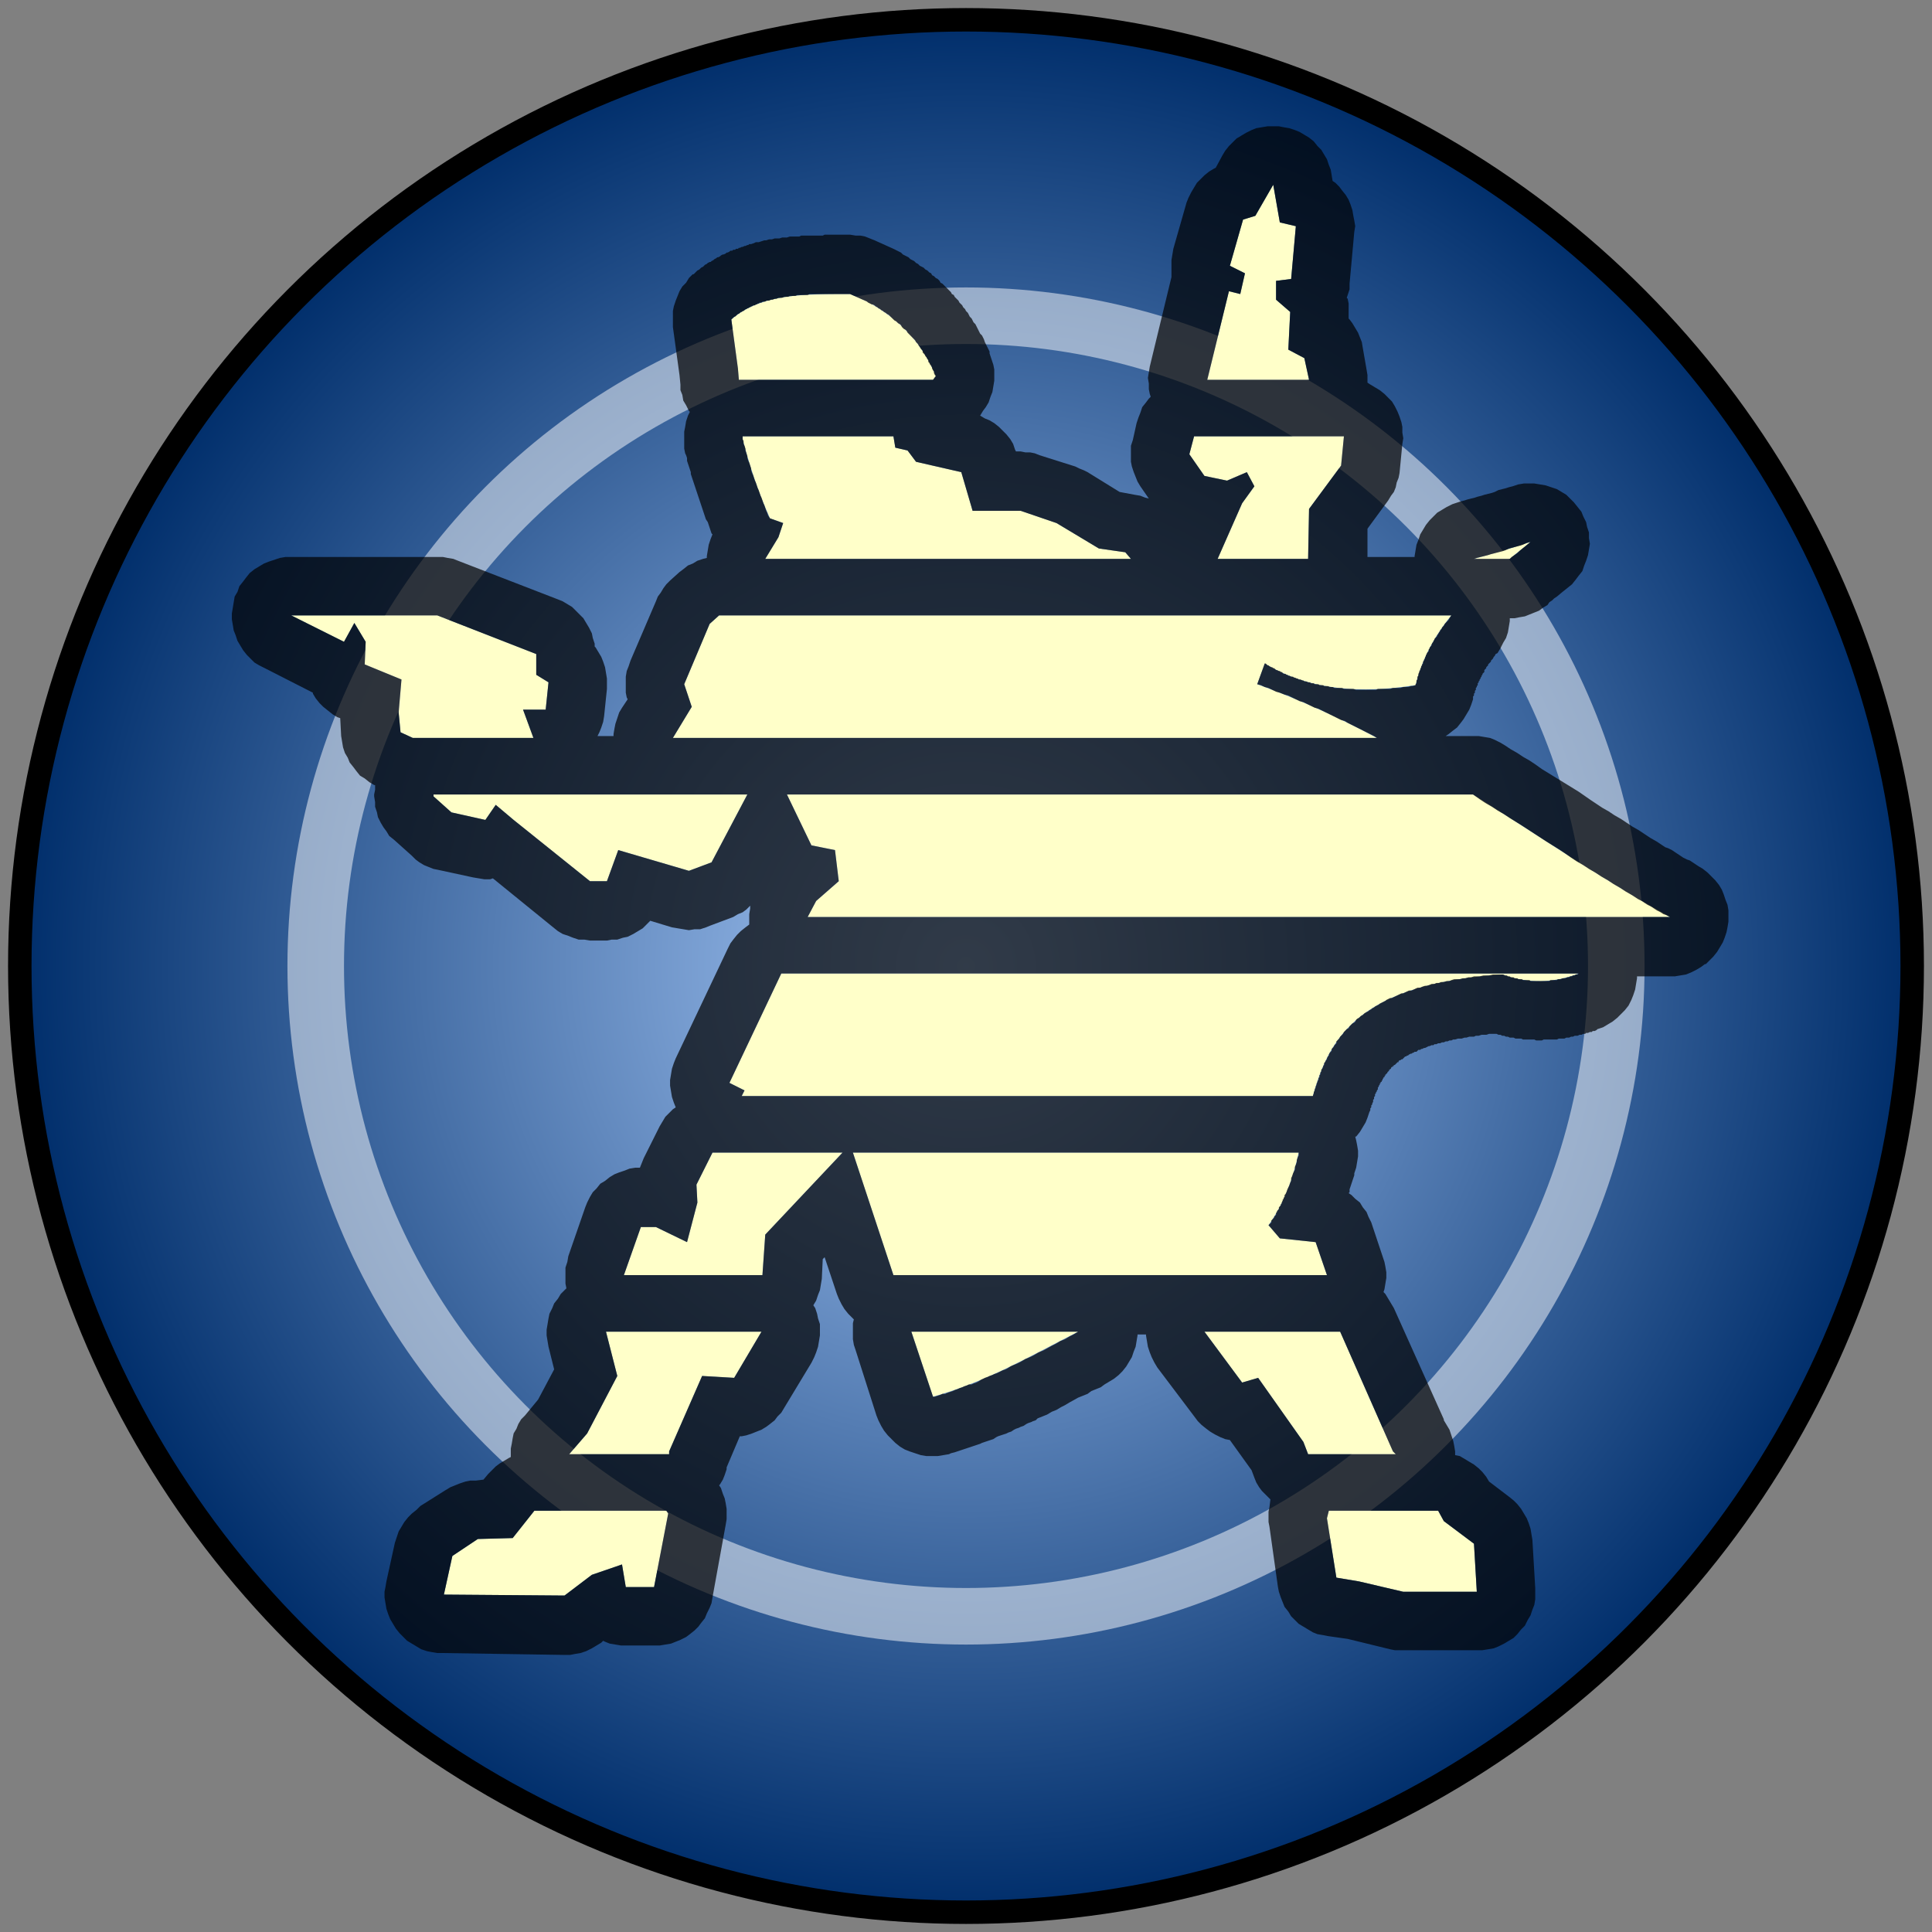 ﻿<?xml version="1.0" encoding="utf-8"?>
<!DOCTYPE svg PUBLIC "-//W3C//DTD SVG 1.1//EN" "http://www.w3.org/Graphics/SVG/1.1/DTD/svg11.dtd">
<svg version="1.1" xmlns="http://www.w3.org/2000/svg" xmlns:xlink="http://www.w3.org/1999/xlink" xmlns:xml="http://www.w3.org/XML/1998/namespace" xmlns:serif="http://www.serif.com/" width="205" height="205" viewBox="0, 0, 205, 205" xml:space="preserve" fill-rule="evenodd" stroke-linecap="round" stroke-linejoin="round" stroke-miterlimit="1.5" style="clip-rule:evenodd;">

	<rect x="0" y="0" width="205" height="205" fill="#808080" stroke="none"/>

	<circle cx="102.5" cy="102.5" r="100.4" stroke-width="2.49px" style="fill:url(#Radial);stroke:black;" />
    <circle cx="102.5" cy="102.5" r="69" stroke-width="6px" stroke-opacity="0.5" style="fill:none;stroke:white;" />
    <path transform="translate(-1 -1)" d="M71.9 161.6 L70.4 169.4 L67.4 169.4 L67 167 L63.8 168.1 L60.9 170.3 L48.1 170.2 L49 166.1 L51.7 164.3 L55.4 164.2 L57.7 161.3 L71.7 161.3 L71.9 161.6 z M153.6 161.3 L154.2 162.4 L157.4 164.8 L157.7 169.9 L149.9 169.9 L145.2 168.8 L142.8 168.4 L141.8 162.1 L142 161.3 L153.6 161.3 z M61.4 155.3 L61.4 155.3 L63.3 153.1 L66.5 147 L65.3 142.3 L81.8 142.3 L78.9 147.2 L75.5 147 L72 155 L72 155.3 L61.4 155.3 z M139.8 155.3 L139.3 154 L134.5 147.2 L132.8 147.7 L128.8 142.3 L143.2 142.3 L148.8 155 L149.1 155.3 L139.8 155.3 z M115.4 142.3 C110.3 144.9 105.7 147.6 100 149.2 L97.7 142.3 L115.4 142.3 z M81.9 136.3 L67.2 136.3 L69 131.2 L70.6 131.2 L73.9 132.8 L75 128.6 L74.9 126.7 L76.6 123.3 L90.4 123.3 L82.2 132 L81.9 136.3 z M141.8 136.3 L95.8 136.3 L91.5 123.3 L138.8 123.3 C138.2 126 137.3 128.6 135.6 131 L136.8 132.4 L140.6 132.8 L141.8 136.3 z M140.3 117.3 L79.7 117.3 L80 116.7 L78.4 115.9 L83.9 104.3 L168.5 104.3 C165.9 105.3 163.2 105.4 160.4 104.4 C145.5 105.4 142.1 110.8 140.3 117.3 z M178.1 98.3 L86.7 98.3 L87.6 96.6 L90 94.5 L89.6 91.2 L87.1 90.7 L84.5 85.3 L157.3 85.3 C164.3 89.7 171 94.3 178.2 98.3 L178.1 98.3 z M65.4 94.5 L63.6 94.5 L55.5 88 L53.6 86.4 L52.5 88 L48.9 87.2 L47 85.5 L47 85.3 L80.3 85.3 L76.5 92.5 L74.1 93.4 L66.6 91.2 L65.4 94.5 z M57.6 79.3 L44.8 79.3 L43.5 78.7 L43.3 76.6 L43.6 73.1 L39.7 71.5 L39.8 69.1 L38.6 67.1 L37.5 69.1 L31.9 66.3 L47.4 66.3 L57.9 70.4 L57.9 72.6 L59.2 73.4 L58.9 76.3 L56.5 76.3 L57.6 79.3 z M147.1 79.3 L72.4 79.3 L74.4 76 L73.6 73.6 L76.3 67.2 L77.3 66.3 L155 66.3 C153.2 68.5 151.9 70.9 151.2 73.7 C145.5 74.6 140 74.3 135.2 71.4 L134.4 73.6 C138.8 75.2 143 77.1 147.1 79.3 z M121 60.3 L82.2 60.3 L83.6 58 L84.1 56.5 L82.7 56 C81.4 53.1 80.5 50.3 79.8 47.6 L79.8 47.3 L95.8 47.3 L96 48.5 L97.3 48.8 L98.2 50 L103 51.1 L104.2 55.2 L109.3 55.2 L113.1 56.5 L117.6 59.2 L120.4 59.6 L121 60.3 z M139.8 60.3 L130.2 60.3 L132.8 54.4 L134.1 52.6 L133.3 51.1 L131.2 52 L128.8 51.5 L127.2 49.2 L127.7 47.3 L143.6 47.3 L143.3 50.4 L139.9 55 L139.8 60.3 z M161.2 60.3 L157.4 60.3 C159.3 59.8 161.3 59.2 163.4 58.5 C162.7 59.1 161.9 59.7 161.2 60.3 z M100 41.3 L79.4 41.3 L79.3 40.1 L78.6 34.9 C81.8 32.1 86.6 32.2 91.2 32.2 L93 33 C96.5 34.9 98.9 37.5 100.3 40.9 L100 41.3 z M139.9 41.3 L129.1 41.3 L131.4 31.9 L132.6 32.2 L133.1 30 L131.5 29.2 L132.9 24.3 L134.2 23.9 L136.1 20.6 L136.8 24.6 L138.5 25 L138 30.6 L136.4 30.8 L136.4 32.8 L137.9 34.1 L137.7 38.1 L139.4 39 L139.9 41.3 z" style="fill:#FFFFC9;" />
    <path transform="translate(-1 -1)" d="M136.7 14.4 L137.2 14.5 L137.8 14.6 L138.4 14.8 L138.9 15 L139.4 15.3 L139.9 15.6 L140.4 16 L140.8 16.5 L141.2 16.9 L141.5 17.4 L141.8 17.9 L142 18.5 L142.2 19 L142.3 19.6 L142.4 20.2 L142.7 20.4 L143.1 20.8 L143.4 21.2 L143.8 21.7 L144.1 22.2 L144.3 22.7 L144.5 23.3 L144.6 23.9 L144.7 24.4 L144.8 25 L144.7 25.6 L144.2 31.1 L144.2 31.7 L144 32.3 L143.9 32.6 L144 32.7 L144.1 33.2 L144.1 33.8 L144.1 34.3 L144.1 34.8 L144.2 34.9 L144.5 35.3 L144.8 35.8 L145.1 36.3 L145.3 36.8 L145.5 37.3 L145.6 37.9 L146 40.2 L146.1 40.8 L146.1 41.4 L146.1 41.6 L146.4 41.8 L146.9 42.1 L147.4 42.4 L147.9 42.8 L148.3 43.2 L148.7 43.6 L149 44.1 L149.3 44.7 L149.5 45.2 L149.7 45.8 L149.8 46.3 L149.8 46.9 L149.9 47.5 L149.8 48.1 L149.5 51.2 L149.4 51.7 L149.2 52.2 L149.1 52.7 L148.9 53.2 L148.6 53.6 L148.3 54.1 L146.1 57.1 L146.1 60.1 L151.1 60.1 L151.1 60 L151.2 59.4 L151.3 58.8 L151.5 58.3 L151.7 57.7 L152 57.2 L152.3 56.7 L152.7 56.2 L153.1 55.8 L153.5 55.4 L154 55.1 L154.5 54.8 L155.1 54.5 L155.7 54.3 L156 54.2 L156.4 54.1 L156.7 54 L157.1 53.9 L157.5 53.8 L157.8 53.7 L158.2 53.6 L158.5 53.5 L158.9 53.4 L159.3 53.3 L159.6 53.2 L160 53 L160.4 52.9 L160.8 52.8 L161.1 52.7 L161.5 52.6 L162.1 52.4 L162.7 52.3 L163.3 52.3 L163.8 52.3 L164.4 52.4 L165 52.5 L165.6 52.7 L166.2 52.9 L166.7 53.2 L167.2 53.5 L167.6 53.9 L168 54.3 L168.4 54.8 L168.8 55.3 L169 55.8 L169.3 56.4 L169.4 56.9 L169.6 57.5 L169.6 58.1 L169.7 58.7 L169.6 59.3 L169.5 59.9 L169.3 60.5 L169.1 61 L168.9 61.6 L168.5 62.1 L168.2 62.5 L167.8 63 L167.3 63.4 L166.8 63.8 L166.2 64.3 L165.9 64.5 L165.7 64.7 L165.4 64.9 L165.2 65.2 L164.7 65.5 L164.3 65.8 L163.8 66 L163.3 66.2 L162.8 66.4 L162.2 66.5 L161.7 66.6 L161.2 66.6 L161.2 66.9 L161.1 67.5 L161 68.1 L160.8 68.7 L160.5 69.2 L160.2 69.8 L159.9 70.3 L159.7 70.4 L159.6 70.6 L159.5 70.7 L159.4 70.9 L159.2 71.1 L159.2 71.1 L159.2 71.2 L159.1 71.3 L159 71.4 L159 71.4 L158.9 71.5 L158.9 71.6 L158.8 71.7 L158.8 71.7 L158.7 71.8 L158.7 71.9 L158.6 72 L158.6 72 L158.5 72.1 L158.5 72.2 L158.5 72.3 L158.4 72.4 L158.4 72.4 L158.3 72.5 L158.3 72.6 L158.2 72.7 L158.2 72.7 L158.2 72.8 L158.1 72.9 L158.1 73 L158.1 73 L158 73.1 L158 73.2 L157.9 73.3 L157.9 73.3 L157.9 73.4 L157.8 73.5 L157.8 73.6 L157.8 73.6 L157.8 73.7 L157.7 73.8 L157.7 73.9 L157.7 73.9 L157.6 74 L157.6 74.1 L157.6 74.2 L157.5 74.3 L157.5 74.3 L157.5 74.4 L157.5 74.5 L157.4 74.6 L157.4 74.6 L157.4 74.7 L157.4 74.8 L157.3 74.9 L157.3 75 L157.3 75 L157.3 75.1 L157.3 75.2 L157.1 75.8 L156.9 76.3 L156.6 76.8 L156.3 77.3 L156 77.7 L155.6 78.2 L155.2 78.5 L154.7 78.9 L154.4 79.1 L157.3 79.1 L157.9 79.1 L158.5 79.2 L159.1 79.3 L159.6 79.5 L160.2 79.8 L160.7 80.1 L161.3 80.5 L162 80.9 L162.6 81.3 L163.3 81.7 L163.9 82.1 L164.6 82.6 L165.9 83.4 L168.5 85 L169.8 85.9 L170.4 86.3 L171 86.7 L171.7 87.1 L172.3 87.5 L173 87.9 L173.6 88.3 L174.2 88.7 L174.9 89.1 L175.5 89.5 L176.1 89.9 L176.8 90.3 L177.4 90.7 L177.7 90.9 L178 91 L178.4 91.2 L178.7 91.4 L179 91.6 L179.3 91.8 L179.6 92 L180 92.2 L180.3 92.3 L180.6 92.5 L180.9 92.7 L181.2 92.9 L181.7 93.2 L182.2 93.6 L182.6 94 L183 94.4 L183.4 94.9 L183.7 95.4 L183.9 95.9 L184.1 96.5 L184.3 97 L184.4 97.6 L184.4 98.2 L184.4 98.8 L184.3 99.4 L184.2 99.9 L184 100.5 L183.8 101 L183.5 101.5 L183.2 102 L182.8 102.5 L182.4 102.9 L182 103.3 L181.9 103.3 L181.5 103.6 L181 103.9 L180.4 104.2 L179.9 104.4 L179.3 104.5 L178.7 104.6 L178.1 104.6 L174.7 104.6 L174.7 104.8 L174.6 105.4 L174.5 106 L174.3 106.6 L174.1 107.1 L173.8 107.7 L173.4 108.2 L173 108.6 L172.6 109 L172.1 109.4 L171.6 109.7 L171.1 110 L170.5 110.2 L170.4 110.3 L170.2 110.4 L170 110.4 L169.9 110.5 L169.7 110.5 L169.5 110.6 L169.3 110.6 L169.2 110.7 L169 110.7 L168.8 110.8 L168.6 110.8 L168.4 110.9 L168.3 110.9 L168.1 110.9 L167.9 111 L167.7 111 L167.5 111.1 L167.3 111.1 L167.2 111.1 L167 111.2 L166.8 111.2 L166.6 111.2 L166.4 111.2 L166.2 111.3 L166 111.3 L165.8 111.3 L165.6 111.3 L165.4 111.3 L165.2 111.3 L165 111.3 L164.8 111.3 L164.6 111.4 L164.4 111.4 L164.2 111.4 L164 111.4 L163.8 111.3 L163.6 111.3 L163.4 111.3 L163.2 111.3 L163 111.3 L162.8 111.3 L162.6 111.3 L162.4 111.2 L162.2 111.2 L162 111.2 L161.8 111.2 L161.6 111.1 L161.4 111.1 L161.2 111.1 L161 111 L160.8 111 L160.6 110.9 L160.4 110.9 L160.2 110.8 L160 110.8 L159.8 110.7 L159.6 110.7 L159.6 110.7 L159.3 110.7 L159 110.7 L158.7 110.8 L158.4 110.8 L158.2 110.8 L157.9 110.9 L157.6 110.9 L157.4 111 L157.1 111 L156.9 111 L156.6 111.1 L156.4 111.1 L156.1 111.2 L155.9 111.2 L155.7 111.2 L155.4 111.3 L155.2 111.3 L155 111.4 L154.8 111.4 L154.6 111.5 L154.4 111.5 L154.2 111.6 L154 111.6 L153.8 111.7 L153.6 111.7 L153.4 111.8 L153.2 111.8 L153.1 111.9 L152.9 111.9 L152.7 112 L152.6 112 L152.4 112.1 L152.2 112.2 L152.1 112.2 L151.9 112.3 L151.8 112.3 L151.7 112.4 L151.5 112.4 L151.4 112.5 L151.3 112.6 L151.1 112.6 L151 112.7 L150.9 112.7 L150.8 112.8 L150.7 112.8 L150.5 112.9 L150.4 113 L150.3 113 L150.2 113.1 L150.1 113.1 L150 113.2 L149.9 113.3 L149.9 113.3 L149.8 113.4 L149.7 113.4 L149.6 113.5 L149.5 113.5 L149.4 113.6 L149.4 113.7 L149.3 113.7 L149.2 113.8 L149.2 113.8 L149.1 113.9 L149 114 L148.9 114 L148.9 114.1 L148.8 114.1 L148.8 114.2 L148.7 114.2 L148.6 114.3 L148.6 114.4 L148.5 114.4 L148.5 114.5 L148.4 114.5 L148.4 114.6 L148.3 114.7 L148.3 114.7 L148.2 114.8 L148.2 114.9 L148.1 114.9 L148.1 115 L148 115 L148 115.1 L147.9 115.2 L147.9 115.3 L147.8 115.3 L147.8 115.4 L147.7 115.5 L147.7 115.5 L147.7 115.6 L147.6 115.7 L147.6 115.8 L147.5 115.8 L147.5 115.9 L147.4 116 L147.4 116.1 L147.3 116.2 L147.3 116.3 L147.3 116.3 L147.2 116.4 L147.2 116.5 L147.2 116.6 L147.1 116.7 L147.1 116.8 L147 116.9 L147 117 L146.9 117.1 L146.9 117.2 L146.9 117.3 L146.8 117.4 L146.8 117.5 L146.8 117.6 L146.7 117.7 L146.7 117.8 L146.7 117.9 L146.6 118.1 L146.6 118.2 L146.5 118.3 L146.5 118.4 L146.5 118.5 L146.4 118.6 L146.4 118.8 L146.3 119 L146.1 119.6 L145.9 120.1 L145.6 120.6 L145.3 121.1 L144.9 121.6 L144.8 121.6 L144.9 122 L145 122.5 L145.1 123.1 L145.1 123.7 L145 124.3 L144.9 124.9 L144.8 125.2 L144.7 125.5 L144.7 125.7 L144.6 126 L144.5 126.3 L144.4 126.6 L144.3 126.9 L144.2 127.2 L144.2 127.5 L144.1 127.6 L144.4 127.8 L144.8 128.2 L145.3 128.6 L145.6 129.1 L146 129.6 L146.2 130.1 L146.5 130.7 L147.7 134.3 L147.9 134.9 L148 135.4 L148.1 136 L148.1 136.6 L148 137.2 L147.9 137.8 L147.8 138.1 L148 138.3 L148.3 138.8 L148.6 139.3 L148.9 139.8 L154.2 151.6 L154.2 151.7 L154.5 152.2 L154.8 152.7 L155 153.3 L155.2 153.9 L155.3 154.4 L155.4 155 L155.4 155.4 L155.9 155.5 L156.4 155.8 L156.9 156.1 L157.4 156.4 L157.9 156.8 L158.3 157.2 L158.7 157.7 L159 158.2 L161.1 159.8 L161.6 160.2 L162 160.6 L162.4 161.1 L162.7 161.6 L163 162.1 L163.2 162.6 L163.4 163.2 L163.5 163.8 L163.6 164.4 L163.9 169.5 L163.9 170.1 L163.9 170.7 L163.8 171.3 L163.6 171.8 L163.4 172.4 L163.1 172.9 L162.8 173.5 L162.4 173.9 L162 174.4 L161.6 174.8 L161.1 175.1 L160.6 175.4 L160 175.7 L159.5 175.9 L158.9 176 L158.3 176.1 L157.7 176.1 L149.9 176.1 L149.4 176.1 L149 176.1 L148.5 176 L144 174.9 L141.9 174.6 L141.4 174.5 L140.8 174.4 L140.3 174.2 L139.8 173.9 L139.3 173.6 L138.8 173.3 L138.4 172.9 L138 172.5 L137.7 172 L137.3 171.5 L137.1 171 L136.9 170.5 L136.7 169.9 L136.6 169.4 L135.7 163 L135.6 162.5 L135.6 161.9 L135.6 161.4 L135.7 160.9 L135.8 160.1 L135.7 160 L135.3 159.6 L134.9 159.2 L134.6 158.8 L134.3 158.3 L134.1 157.8 L133.8 157 L131.5 153.8 L131 153.7 L130.5 153.5 L129.9 153.2 L129.4 152.9 L129 152.6 L128.5 152.2 L128.1 151.8 L127.8 151.4 L123.8 146.1 L123.5 145.6 L123.2 145 L123 144.5 L122.8 143.9 L122.7 143.3 L122.6 142.7 L122.6 142.6 L121.7 142.6 L121.7 142.7 L121.6 143.3 L121.5 143.9 L121.3 144.4 L121.1 145 L120.8 145.5 L120.5 146 L120.1 146.5 L119.7 146.9 L119.2 147.3 L118.7 147.6 L118.2 147.9 L117.8 148.2 L117.3 148.4 L116.8 148.6 L116.4 148.9 L115.9 149.1 L115.4 149.3 L114.5 149.8 L114 150.1 L113.6 150.3 L113.1 150.6 L112.6 150.8 L112.1 151.1 L111.6 151.3 L111.1 151.5 L110.9 151.7 L110.6 151.8 L110.4 151.9 L110.1 152 L109.9 152.1 L109.6 152.3 L109.3 152.4 L109.1 152.5 L108.8 152.6 L108.6 152.7 L108.3 152.9 L108 153 L107.8 153.1 L107.5 153.2 L107.2 153.3 L106.9 153.4 L106.7 153.5 L106.4 153.7 L106.1 153.8 L105.8 153.9 L105.5 154 L105.2 154.1 L105 154.2 L104.7 154.3 L104.4 154.4 L104.1 154.5 L103.8 154.6 L103.5 154.7 L103.2 154.8 L102.9 154.9 L102.6 155 L102.3 155.1 L101.9 155.2 L101.7 155.3 L101.1 155.4 L100.5 155.5 L99.9 155.5 L99.3 155.5 L98.7 155.4 L98.1 155.2 L97.5 155 L97 154.8 L96.5 154.5 L96 154.1 L95.6 153.7 L95.2 153.3 L94.8 152.8 L94.5 152.3 L94.2 151.7 L94 151.2 L91.8 144.3 L91.6 143.7 L91.5 143.1 L91.5 142.5 L91.5 142 L91.5 141.4 L91.6 141 L91.4 140.8 L91 140.4 L90.6 139.9 L90.3 139.4 L90 138.8 L89.8 138.3 L88.5 134.4 L88.3 134.6 L88.2 136.7 L88.1 137.3 L88 137.9 L87.8 138.4 L87.6 139 L87.3 139.5 L87.3 139.5 L87.5 139.8 L87.7 140.4 L87.8 140.9 L88 141.5 L88 142.1 L88 142.7 L87.9 143.3 L87.8 143.9 L87.6 144.5 L87.4 145 L87.1 145.6 L84.2 150.4 L83.9 150.9 L83.5 151.3 L83.2 151.7 L82.7 152.1 L82.3 152.4 L81.8 152.7 L81.3 152.9 L80.8 153.1 L80.2 153.3 L79.7 153.4 L79.5 153.4 L78.1 156.7 L78.1 156.9 L77.9 157.5 L77.7 158 L77.4 158.5 L77.3 158.6 L77.5 158.9 L77.7 159.5 L77.9 160 L78 160.5 L78.1 161.1 L78.1 161.6 L78.1 162.2 L78 162.8 L76.6 170.5 L76.5 171.1 L76.3 171.6 L76 172.2 L75.8 172.7 L75.4 173.2 L75.1 173.6 L74.7 174 L74.2 174.4 L73.8 174.7 L73.2 175 L72.7 175.2 L72.2 175.4 L71.6 175.5 L71 175.6 L70.4 175.6 L67.4 175.6 L66.9 175.6 L66.3 175.5 L65.7 175.4 L65.2 175.2 L65 175.1 L64.8 175.3 L64.3 175.6 L63.8 175.9 L63.2 176.2 L62.6 176.4 L62 176.5 L61.5 176.6 L60.9 176.6 L48 176.4 L47.4 176.4 L46.8 176.3 L46.3 176.2 L45.7 176 L45.2 175.7 L44.7 175.4 L44.2 175.1 L43.8 174.7 L43.4 174.3 L43 173.8 L42.7 173.3 L42.4 172.8 L42.2 172.3 L42 171.7 L41.9 171.1 L41.8 170.5 L41.8 169.9 L41.9 169.4 L42 168.8 L42.9 164.7 L43.1 164.1 L43.3 163.5 L43.6 163 L43.9 162.5 L44.3 162 L44.7 161.6 L45.2 161.2 L45.6 160.8 L48.3 159.1 L48.8 158.8 L49.3 158.6 L49.8 158.4 L50.4 158.2 L50.9 158.1 L51.5 158.1 L52.3 158 L52.8 157.4 L53.2 157 L53.6 156.6 L54 156.3 L54.5 156 L55 155.7 L55.2 155.6 L55.2 155.3 L55.2 155.3 L55.2 154.7 L55.3 154.2 L55.4 153.6 L55.5 153.1 L55.8 152.6 L56 152.1 L56.3 151.6 L56.7 151.2 L58.1 149.5 L59.8 146.3 L59.2 143.9 L59.1 143.3 L59 142.7 L59 142.1 L59.1 141.5 L59.2 140.9 L59.3 140.4 L59.6 139.8 L59.8 139.3 L60.2 138.8 L60.5 138.3 L60.9 137.9 L61.1 137.7 L61 137.2 L61 136.6 L61 136 L61 135.5 L61.2 134.9 L61.3 134.3 L63.1 129.1 L63.3 128.6 L63.6 128 L63.9 127.5 L64.3 127.1 L64.7 126.6 L65.2 126.3 L65.7 125.9 L66.2 125.6 L66.7 125.4 L67.3 125.2 L67.8 125 L68.4 124.9 L68.9 124.9 L69.1 124.4 L69.3 123.9 L71 120.5 L71.3 120 L71.6 119.5 L72 119.1 L72.4 118.7 L72.7 118.5 L72.5 118 L72.3 117.4 L72.2 116.8 L72.1 116.2 L72.1 115.6 L72.2 115 L72.3 114.4 L72.5 113.8 L72.7 113.3 L78.2 101.7 L78.5 101.1 L78.8 100.7 L79.2 100.2 L79.6 99.8 L80.1 99.4 L80.5 99.1 L80.5 98.6 L80.5 98 L80.6 97.4 L80.6 97.1 L80.2 97.5 L79.8 97.8 L79.3 98 L78.8 98.3 L76.4 99.2 L75.9 99.4 L75.3 99.6 L74.7 99.6 L74.1 99.7 L73.5 99.6 L72.9 99.5 L72.3 99.4 L70 98.7 L69.6 99.1 L69.2 99.5 L68.7 99.8 L68.2 100.1 L67.6 100.4 L67.1 100.5 L66.5 100.7 L65.9 100.7 L65.4 100.8 L63.6 100.8 L63 100.7 L62.4 100.7 L61.8 100.5 L61.3 100.3 L60.7 100.1 L60.2 99.8 L59.7 99.4 L53.3 94.2 L53 94.3 L52.4 94.3 L51.8 94.2 L51.2 94.1 L47.5 93.3 L47 93.2 L46.5 93 L46 92.8 L45.5 92.5 L45.1 92.2 L44.7 91.8 L42.8 90.1 L42.3 89.7 L42 89.2 L41.7 88.8 L41.4 88.3 L41.1 87.7 L41 87.2 L40.8 86.6 L40.8 86.1 L40.7 85.5 L40.7 85.3 L40.8 84.8 L40.8 84.3 L40.7 84.3 L40.2 84 L39.7 83.6 L39.2 83.3 L38.8 82.8 L38.5 82.4 L38.1 81.9 L37.9 81.4 L37.6 80.9 L37.4 80.3 L37.3 79.7 L37.2 79.1 L37.1 77.2 L36.8 77.1 L36.3 76.8 L35.8 76.4 L35.3 76 L34.9 75.6 L34.5 75.1 L34.2 74.6 L34.2 74.5 L29.1 71.9 L28.5 71.6 L28 71.3 L27.6 70.9 L27.2 70.5 L26.8 70 L26.5 69.5 L26.2 69 L26 68.4 L25.8 67.9 L25.7 67.3 L25.6 66.7 L25.6 66.1 L25.7 65.5 L25.8 64.9 L25.9 64.3 L26.2 63.8 L26.4 63.2 L26.8 62.7 L27.1 62.3 L27.5 61.8 L28 61.4 L28.5 61.1 L29 60.8 L29.5 60.6 L30.1 60.4 L30.7 60.2 L31.3 60.1 L31.9 60.1 L47.4 60.1 L48 60.1 L48.5 60.2 L49.1 60.3 L49.6 60.5 L60.2 64.6 L60.7 64.8 L61.2 65.1 L61.7 65.4 L62.1 65.8 L62.5 66.2 L62.9 66.6 L63.2 67.1 L63.5 67.6 L63.8 68.2 L63.9 68.7 L64.1 69.3 L64.1 69.6 L64.2 69.7 L64.5 70.2 L64.8 70.7 L65 71.2 L65.2 71.8 L65.3 72.4 L65.4 73 L65.4 73.5 L65.4 74.1 L65.1 77 L65 77.6 L64.8 78.2 L64.6 78.7 L64.4 79.1 L66.1 79.1 L66.1 78.9 L66.2 78.3 L66.3 77.8 L66.5 77.2 L66.7 76.6 L67 76.1 L67.6 75.2 L67.5 75 L67.4 74.5 L67.4 73.9 L67.4 73.3 L67.4 72.8 L67.5 72.2 L67.7 71.7 L67.9 71.1 L70.6 64.8 L70.8 64.3 L71.1 63.9 L71.4 63.4 L71.7 63 L72.1 62.6 L73.1 61.7 L73.5 61.4 L74 61 L74.5 60.8 L75 60.5 L75.6 60.3 L76 60.2 L76 60 L76.1 59.4 L76.2 58.8 L76.4 58.2 L76.6 57.7 L76.6 57.7 L76.5 57.6 L76.4 57.3 L76.3 57 L76.2 56.7 L76.1 56.4 L75.9 56.1 L75.8 55.8 L75.7 55.5 L75.6 55.2 L75.5 54.9 L75.4 54.6 L75.3 54.3 L75.2 54 L75.1 53.7 L75 53.4 L74.9 53.1 L74.8 52.8 L74.7 52.5 L74.6 52.2 L74.5 51.9 L74.4 51.6 L74.3 51.3 L74.3 51.1 L74.2 50.8 L74.1 50.5 L74 50.2 L73.9 49.9 L73.9 49.6 L73.8 49.3 L73.7 49.1 L73.6 48.6 L73.6 48.1 L73.6 47.6 L73.6 47.1 L73.6 46.8 L73.7 46.3 L73.8 45.7 L74 45.1 L74.2 44.7 L74.1 44.6 L73.8 44 L73.5 43.5 L73.4 42.9 L73.2 42.4 L73.2 41.8 L73.1 40.8 L72.4 35.7 L72.4 35.2 L72.4 34.6 L72.4 34 L72.5 33.5 L72.7 32.9 L72.9 32.4 L73.1 31.9 L73.4 31.4 L73.8 31 L74.1 30.5 L74.5 30.1 L74.6 30.1 L74.8 29.9 L74.9 29.8 L75 29.7 L75.2 29.6 L75.3 29.5 L75.4 29.4 L75.6 29.3 L75.7 29.2 L75.8 29.1 L76 29 L76.1 28.9 L76.3 28.8 L76.4 28.8 L76.5 28.7 L76.7 28.6 L76.8 28.5 L77 28.4 L77.1 28.3 L77.2 28.3 L77.4 28.2 L77.5 28.1 L77.7 28 L77.8 28 L78 27.9 L78.1 27.8 L78.2 27.8 L78.4 27.7 L78.5 27.6 L78.7 27.6 L78.8 27.5 L79 27.5 L79.1 27.4 L79.3 27.4 L79.4 27.3 L79.5 27.3 L79.7 27.2 L79.8 27.2 L80 27.1 L80.1 27.1 L80.3 27 L80.4 27 L80.5 26.9 L80.7 26.9 L81 26.8 L81.2 26.7 L81.5 26.7 L81.8 26.6 L82.1 26.5 L82.3 26.5 L82.6 26.4 L82.9 26.4 L83.2 26.3 L83.4 26.3 L83.7 26.3 L84 26.2 L84.2 26.2 L84.5 26.2 L84.8 26.1 L85 26.1 L85.3 26.1 L85.5 26.1 L85.8 26.1 L86 26 L86.3 26 L86.6 26 L86.8 26 L87 26 L87.3 26 L87.5 26 L87.8 26 L88 26 L88.3 26 L88.5 25.9 L89 25.9 L89.4 25.9 L89.9 25.9 L90.3 25.9 L91.2 25.9 L91.8 26 L92.3 26 L92.8 26.1 L93.3 26.3 L93.8 26.5 L95.8 27.4 L96.2 27.6 L96.4 27.7 L96.6 27.8 L96.8 28 L97 28.1 L97.2 28.2 L97.4 28.3 L97.6 28.5 L97.8 28.6 L98 28.7 L98.2 28.9 L98.4 29 L98.6 29.2 L98.8 29.3 L99 29.4 L99.2 29.6 L99.4 29.7 L99.6 29.9 L99.8 30 L99.9 30.2 L100.1 30.3 L100.3 30.5 L100.5 30.6 L100.7 30.8 L100.8 31 L101 31.1 L101.2 31.3 L101.4 31.5 L101.5 31.6 L101.7 31.8 L101.9 32 L102 32.2 L102.2 32.3 L102.3 32.5 L102.5 32.7 L102.7 32.9 L102.8 33.1 L102.9 33.2 L103.1 33.4 L103.2 33.6 L103.4 33.8 L103.5 34 L103.7 34.2 L103.8 34.4 L103.9 34.6 L104.1 34.8 L104.2 35 L104.3 35.2 L104.5 35.4 L104.6 35.6 L104.7 35.8 L104.8 36 L104.9 36.2 L105 36.4 L105.2 36.6 L105.3 36.8 L105.4 37 L105.5 37.3 L105.6 37.5 L105.7 37.7 L105.8 37.9 L105.9 38.1 L106 38.3 L106 38.5 L106.2 39.1 L106.4 39.7 L106.5 40.2 L106.5 40.8 L106.5 41.4 L106.4 42 L106.3 42.6 L106.1 43.1 L105.9 43.7 L105.6 44.2 L105.3 44.6 L105 45.1 L105 45.1 L105.5 45.4 L106 45.6 L106.5 45.9 L107 46.3 L107.4 46.7 L107.8 47.1 L108.2 47.6 L108.5 48.1 L108.7 48.7 L108.8 48.9 L109.3 48.9 L109.8 49 L110.3 49 L110.8 49.1 L111.3 49.3 L115.1 50.5 L115.5 50.7 L116 50.9 L116.4 51.1 L119.8 53.2 L121.4 53.5 L122 53.6 L122.5 53.8 L122.9 53.9 L122 52.6 L121.7 52.1 L121.5 51.6 L121.3 51.1 L121.1 50.5 L121 50 L121 49.4 L121 48.8 L121 48.3 L121.2 47.7 L121.6 45.9 L121.8 45.3 L122 44.8 L122.2 44.2 L122.6 43.7 L122.9 43.3 L123.1 43.1 L123 42.8 L122.9 42.3 L122.9 41.7 L122.8 41.1 L122.9 40.5 L123 39.9 L125.3 30.4 L125.3 30.2 L125.3 29.7 L125.3 29.1 L125.3 28.6 L125.4 28 L125.5 27.4 L126.9 22.5 L127.1 22 L127.4 21.4 L127.7 20.9 L128 20.4 L128.4 20 L128.8 19.6 L129.3 19.2 L129.8 18.9 L130 18.8 L130.7 17.5 L131 17 L131.4 16.5 L131.8 16.1 L132.2 15.7 L132.7 15.4 L133.2 15.1 L133.8 14.8 L134.3 14.6 L134.9 14.5 L135.5 14.4 L136.1 14.4 L136.7 14.4 z M57.7 161.3 L55.4 164.2 L51.7 164.3 L49 166.1 L48.1 170.2 L60.9 170.3 L63.8 168.1 L67 167 L67.4 169.4 L70.4 169.4 L71.9 161.6 L71.7 161.3 L57.7 161.3 z M142 161.3 L141.8 162.1 L142.8 168.4 L145.2 168.8 L149.9 169.9 L157.7 169.9 L157.4 164.8 L154.2 162.4 L153.6 161.3 L142 161.3 z M128.8 142.3 L132.8 147.7 L134.5 147.2 L139.3 154 L139.8 155.3 L149.1 155.3 L148.8 155 L143.2 142.3 L128.8 142.3 z M65.3 142.3 L66.5 147 L63.3 153.1 L61.4 155.3 L61.4 155.3 L72 155.3 L72 155 L75.5 147 L78.9 147.2 L81.8 142.3 L65.3 142.3 z M97.7 142.3 L100 149.2 L100.2 149.2 L100.5 149.1 L100.8 149 L101 148.9 L101.3 148.9 L101.5 148.8 L101.8 148.7 L102.1 148.6 L102.3 148.5 L102.6 148.4 L102.8 148.3 L103.1 148.2 L103.3 148.1 L103.6 148 L103.8 147.9 L104.1 147.9 L104.3 147.8 L104.6 147.7 L104.8 147.6 L105.1 147.4 L105.3 147.3 L105.5 147.2 L105.8 147.1 L106 147 L106.3 146.9 L106.5 146.8 L106.8 146.7 L107 146.6 L107.2 146.5 L107.4 146.4 L107.7 146.3 L107.9 146.2 L108.2 146 L108.4 145.9 L108.9 145.7 L109.3 145.5 L109.8 145.2 L110.3 145 L110.7 144.8 L111.2 144.5 L111.7 144.3 L112.6 143.8 L113 143.6 L113.5 143.3 L114 143.1 L114.5 142.8 L114.9 142.6 L115.4 142.3 L97.7 142.3 z M91.5 123.3 L95.8 136.3 L141.8 136.3 L140.6 132.8 L136.8 132.4 L135.6 131 L135.7 130.9 L135.8 130.8 L135.9 130.7 L135.9 130.5 L136 130.4 L136.1 130.3 L136.2 130.2 L136.2 130.1 L136.3 130 L136.4 129.9 L136.4 129.7 L136.5 129.6 L136.5 129.5 L136.6 129.4 L136.7 129.3 L136.7 129.1 L136.8 129 L136.9 128.9 L136.9 128.8 L137 128.7 L137 128.6 L137.1 128.4 L137.1 128.3 L137.2 128.2 L137.2 128.1 L137.3 128 L137.3 127.8 L137.4 127.7 L137.5 127.5 L137.6 127.2 L137.7 127 L137.8 126.8 L137.9 126.5 L138 126.3 L138 126 L138.1 125.8 L138.2 125.5 L138.3 125.3 L138.4 125.1 L138.4 124.8 L138.5 124.6 L138.6 124.3 L138.6 124.1 L138.7 123.8 L138.8 123.6 L138.8 123.3 L91.5 123.3 z M76.6 123.3 L74.9 126.7 L75 128.6 L73.9 132.8 L70.6 131.2 L69 131.2 L67.2 136.3 L81.9 136.3 L82.2 132 L90.4 123.3 L76.6 123.3 z M83.9 104.3 L78.4 115.9 L80 116.7 L79.7 117.3 L140.3 117.3 L140.4 117 L140.4 116.9 L140.5 116.7 L140.5 116.6 L140.6 116.4 L140.6 116.3 L140.7 116.1 L140.7 116 L140.8 115.8 L140.8 115.7 L140.9 115.6 L140.9 115.4 L141 115.3 L141 115.1 L141.1 115 L141.1 114.8 L141.2 114.7 L141.2 114.5 L141.3 114.4 L141.4 114.2 L141.4 114.1 L141.5 114 L141.5 113.8 L141.6 113.7 L141.7 113.5 L141.8 113.4 L141.8 113.3 L141.9 113.1 L142 113 L142 112.9 L142.1 112.7 L142.2 112.6 L142.3 112.5 L142.3 112.3 L142.4 112.2 L142.5 112.1 L142.6 111.9 L142.7 111.8 L142.8 111.7 L142.8 111.5 L142.9 111.4 L143 111.3 L143.1 111.2 L143.2 111 L143.3 110.9 L143.4 110.8 L143.5 110.7 L143.6 110.5 L143.7 110.4 L143.8 110.3 L143.9 110.2 L144.1 110.1 L144.2 109.9 L144.3 109.8 L144.4 109.7 L144.5 109.6 L144.7 109.5 L144.8 109.4 L144.9 109.2 L145 109.1 L145.2 109 L145.3 108.9 L145.4 108.8 L145.6 108.7 L145.7 108.6 L145.8 108.5 L146 108.4 L146.2 108.3 L146.3 108.2 L146.5 108.1 L146.6 108 L146.8 107.9 L146.9 107.8 L147.1 107.7 L147.3 107.6 L147.4 107.5 L147.6 107.4 L147.8 107.3 L148 107.2 L148.1 107.1 L148.3 107 L148.5 106.9 L148.7 106.9 L148.9 106.8 L149.1 106.7 L149.3 106.6 L149.5 106.5 L149.7 106.4 L149.9 106.4 L150.1 106.3 L150.3 106.2 L150.5 106.1 L150.8 106.1 L151 106 L151.2 105.9 L151.4 105.8 L151.7 105.8 L151.9 105.7 L152.2 105.6 L152.4 105.6 L152.7 105.5 L152.9 105.4 L153.2 105.4 L153.4 105.3 L153.7 105.3 L153.9 105.2 L154.2 105.2 L154.5 105.1 L154.8 105.1 L155 105 L155.3 104.9 L155.6 104.9 L155.9 104.9 L156.2 104.8 L156.5 104.8 L156.8 104.7 L157.1 104.7 L157.4 104.6 L157.7 104.6 L158 104.6 L158.4 104.5 L158.7 104.5 L159 104.5 L159.4 104.4 L159.7 104.4 L160 104.4 L160.4 104.4 L160.5 104.4 L160.7 104.5 L160.8 104.5 L160.9 104.5 L161 104.6 L161.2 104.6 L161.3 104.7 L161.4 104.7 L161.6 104.7 L161.7 104.8 L161.8 104.8 L162 104.8 L162.1 104.9 L162.2 104.9 L162.3 104.9 L162.5 104.9 L162.6 105 L162.7 105 L162.9 105 L163 105 L163.1 105 L163.3 105 L163.4 105.1 L163.5 105.1 L163.6 105.1 L163.8 105.1 L163.9 105.1 L164 105.1 L164.2 105.1 L164.3 105.1 L164.4 105.1 L164.5 105.1 L164.7 105.1 L164.8 105.1 L164.9 105.1 L165 105.1 L165.2 105.1 L165.3 105.1 L165.4 105.1 L165.5 105 L165.7 105 L165.8 105 L165.9 105 L166 105 L166.2 105 L166.3 104.9 L166.4 104.9 L166.5 104.9 L166.6 104.9 L166.8 104.8 L166.9 104.8 L167 104.8 L167.1 104.8 L167.3 104.7 L167.4 104.7 L167.5 104.7 L167.6 104.6 L167.8 104.6 L167.9 104.5 L168 104.5 L168.1 104.5 L168.2 104.4 L168.4 104.4 L168.5 104.3 L83.9 104.3 z M84.5 85.3 L87.1 90.7 L89.6 91.2 L90 94.5 L87.6 96.6 L86.7 98.3 L178.1 98.3 L178.2 98.3 L177.8 98.1 L177.5 98 L177.2 97.8 L176.8 97.6 L176.5 97.4 L176.2 97.2 L175.8 97 L175.5 96.8 L175.2 96.6 L174.8 96.4 L174.5 96.2 L174.2 96 L173.5 95.6 L172.9 95.2 L172.2 94.8 L171.6 94.4 L170.9 94 L170.3 93.6 L169.6 93.2 L169 92.8 L168.3 92.4 L167.7 92 L167 91.5 L166.4 91.1 L165.1 90.3 L162.5 88.6 L161.2 87.8 L160.6 87.4 L159.9 87 L159.3 86.6 L158.6 86.2 L158 85.8 L157.3 85.3 L84.5 85.3 z M47 85.3 L47 85.5 L48.9 87.2 L52.5 88 L53.6 86.4 L55.5 88 L63.6 94.5 L65.4 94.5 L66.6 91.2 L74.1 93.4 L76.5 92.5 L80.3 85.3 L47 85.3 z M31.9 66.3 L37.5 69.1 L38.6 67.1 L39.8 69.1 L39.7 71.5 L43.6 73.1 L43.3 76.6 L43.5 78.7 L44.8 79.3 L57.6 79.3 L56.5 76.3 L58.9 76.3 L59.2 73.4 L57.9 72.6 L57.9 70.4 L47.4 66.3 L31.9 66.3 z M77.3 66.3 L76.3 67.2 L73.6 73.6 L74.4 76 L72.4 79.3 L147.1 79.3 L146.8 79.1 L146.4 78.9 L146 78.7 L145.6 78.5 L145.2 78.3 L144.8 78.1 L144.4 77.9 L144 77.7 L143.7 77.5 L143.3 77.4 L142.9 77.2 L142.5 77 L142.1 76.8 L141.7 76.6 L141.3 76.4 L140.9 76.2 L140.5 76.1 L140.1 75.9 L139.7 75.7 L139.3 75.5 L138.9 75.4 L138.5 75.2 L138.1 75 L137.7 74.8 L137.3 74.7 L136.8 74.5 L136.4 74.4 L136 74.2 L135.6 74 L135.2 73.9 L134.8 73.7 L134.4 73.6 L135.2 71.4 L135.3 71.4 L135.4 71.5 L135.5 71.6 L135.6 71.6 L135.7 71.7 L135.9 71.8 L136 71.8 L136.1 71.9 L136.2 71.9 L136.3 72 L136.4 72.1 L136.5 72.1 L136.7 72.2 L136.8 72.2 L136.9 72.3 L137 72.3 L137.1 72.4 L137.2 72.5 L137.4 72.5 L137.5 72.6 L137.6 72.6 L137.7 72.7 L137.8 72.7 L138 72.8 L138.1 72.8 L138.2 72.8 L138.3 72.9 L138.4 72.9 L138.6 73 L138.7 73 L138.8 73.1 L138.9 73.1 L139 73.1 L139.2 73.2 L139.3 73.2 L139.4 73.3 L139.5 73.3 L139.6 73.3 L139.8 73.4 L139.9 73.4 L140 73.4 L140.1 73.5 L140.2 73.5 L140.4 73.5 L140.5 73.6 L140.6 73.6 L140.8 73.6 L140.9 73.6 L141 73.7 L141.1 73.7 L141.2 73.7 L141.4 73.7 L141.5 73.8 L141.6 73.8 L141.7 73.8 L141.9 73.8 L142.1 73.9 L142.4 73.9 L142.6 74 L142.9 74 L143.1 74 L143.4 74 L143.6 74.1 L143.9 74.1 L144.1 74.1 L144.4 74.1 L144.6 74.1 L144.9 74.2 L145.2 74.2 L145.4 74.2 L145.7 74.2 L145.9 74.2 L146.2 74.2 L146.4 74.2 L146.7 74.2 L147 74.2 L147.2 74.1 L147.5 74.1 L147.8 74.1 L148 74.1 L148.3 74.1 L148.5 74.1 L148.8 74 L149.1 74 L149.3 74 L149.6 74 L149.9 73.9 L150.1 73.9 L150.4 73.9 L150.7 73.8 L150.9 73.8 L151.2 73.7 L151.2 73.6 L151.3 73.5 L151.3 73.4 L151.3 73.2 L151.4 73.1 L151.4 73 L151.4 72.8 L151.5 72.7 L151.5 72.6 L151.5 72.5 L151.6 72.3 L151.6 72.2 L151.7 72.1 L151.7 72 L151.8 71.8 L151.8 71.7 L151.9 71.6 L151.9 71.5 L152 71.4 L152 71.2 L152.1 71.1 L152.1 71 L152.2 70.9 L152.2 70.8 L152.3 70.6 L152.3 70.5 L152.4 70.4 L152.4 70.3 L152.5 70.2 L152.6 70.1 L152.6 69.9 L152.7 69.8 L152.7 69.7 L152.8 69.6 L152.9 69.5 L152.9 69.4 L153 69.2 L153.1 69.1 L153.1 69 L153.2 68.9 L153.2 68.8 L153.3 68.7 L153.4 68.6 L153.5 68.5 L153.5 68.4 L153.6 68.3 L153.7 68.1 L153.8 68 L153.8 67.9 L153.9 67.8 L154 67.7 L154 67.6 L154.1 67.5 L154.2 67.4 L154.3 67.2 L154.5 67 L154.7 66.8 L154.8 66.6 L155 66.3 L77.3 66.3 z M79.8 47.3 L79.8 47.6 L79.9 47.8 L79.9 48.1 L80 48.3 L80.1 48.6 L80.1 48.8 L80.2 49.1 L80.3 49.4 L80.3 49.6 L80.4 49.9 L80.5 50.1 L80.6 50.4 L80.7 50.7 L80.7 50.9 L80.8 51.2 L80.9 51.4 L81 51.7 L81.1 52 L81.2 52.2 L81.3 52.5 L81.4 52.8 L81.5 53 L81.6 53.3 L81.7 53.6 L81.8 53.8 L81.9 54.1 L82 54.4 L82.1 54.6 L82.2 54.9 L82.3 55.2 L82.4 55.4 L82.5 55.7 L82.7 56 L84.1 56.5 L83.6 58 L82.2 60.3 L121 60.3 L120.4 59.6 L117.6 59.2 L113.1 56.5 L109.3 55.2 L104.2 55.2 L103 51.1 L98.2 50 L97.3 48.8 L96 48.5 L95.8 47.3 L79.8 47.3 z M127.7 47.3 L127.2 49.2 L128.8 51.5 L131.2 52 L133.3 51.1 L134.1 52.6 L132.8 54.4 L130.2 60.3 L139.8 60.3 L139.9 55 L143.3 50.4 L143.6 47.3 L127.7 47.3 z M163 58.6 L162.6 58.8 L162.3 58.9 L161.9 59 L161.5 59.1 L161.1 59.2 L160.7 59.4 L160.4 59.5 L160 59.6 L159.6 59.7 L159.2 59.8 L158.9 59.9 L158.5 60 L158.1 60.1 L157.7 60.2 L157.4 60.3 L161.2 60.3 L161.4 60.1 L161.7 59.9 L162 59.7 L162.3 59.4 L162.8 59 L163.4 58.5 L163 58.6 z M89.9 32.2 L89.5 32.2 L89 32.2 L88.6 32.2 L88.4 32.2 L88.2 32.2 L87.9 32.2 L87.7 32.2 L87.5 32.2 L87.3 32.2 L87.1 32.2 L86.9 32.2 L86.7 32.3 L86.4 32.3 L86.2 32.3 L86 32.3 L85.8 32.3 L85.6 32.3 L85.4 32.4 L85.2 32.4 L85 32.4 L84.8 32.4 L84.6 32.5 L84.4 32.5 L84.2 32.5 L84 32.6 L83.8 32.6 L83.6 32.6 L83.4 32.7 L83.2 32.7 L83 32.8 L82.8 32.8 L82.6 32.9 L82.4 32.9 L82.3 32.9 L82.2 33 L82.1 33 L82 33 L81.9 33 L81.8 33.1 L81.7 33.1 L81.6 33.1 L81.5 33.2 L81.4 33.2 L81.4 33.2 L81.3 33.3 L81.2 33.3 L81.1 33.4 L81 33.4 L80.9 33.4 L80.8 33.5 L80.7 33.5 L80.7 33.5 L80.6 33.6 L80.5 33.6 L80.4 33.7 L80.3 33.7 L80.2 33.8 L80.1 33.8 L80 33.9 L80 33.9 L79.9 34 L79.8 34 L79.7 34.1 L79.6 34.1 L79.5 34.2 L79.5 34.2 L79.4 34.3 L79.3 34.3 L79.2 34.4 L79.2 34.4 L79.1 34.5 L79 34.6 L78.9 34.6 L78.8 34.7 L78.8 34.7 L78.7 34.8 L78.6 34.9 L79.3 40.1 L79.4 41.3 L100 41.3 L100.3 40.9 L100.2 40.8 L100.1 40.6 L100.1 40.4 L100 40.3 L99.9 40.1 L99.9 40 L99.8 39.8 L99.7 39.7 L99.6 39.5 L99.5 39.4 L99.5 39.2 L99.4 39.1 L99.3 38.9 L99.2 38.8 L99.1 38.6 L99 38.5 L98.9 38.4 L98.9 38.2 L98.8 38.1 L98.7 38 L98.6 37.8 L98.5 37.7 L98.4 37.5 L98.3 37.4 L98.2 37.3 L98.1 37.1 L98 37 L97.9 36.9 L97.8 36.8 L97.6 36.6 L97.5 36.5 L97.4 36.4 L97.3 36.3 L97.2 36.1 L97.1 36 L96.9 35.9 L96.8 35.8 L96.7 35.7 L96.6 35.5 L96.5 35.4 L96.3 35.3 L96.2 35.2 L96.1 35.1 L95.9 35 L95.8 34.9 L95.7 34.8 L95.5 34.6 L95.4 34.5 L95.3 34.4 L95.1 34.3 L95 34.2 L94.8 34.1 L94.7 34 L94.5 33.9 L94.4 33.8 L94.2 33.7 L94.1 33.6 L93.9 33.5 L93.8 33.4 L93.6 33.3 L93.5 33.3 L93.3 33.2 L93.1 33.1 L93 33 L91.2 32.2 L90.3 32.2 L89.9 32.2 z M134.2 23.9 L132.9 24.3 L131.5 29.2 L133.1 30 L132.6 32.2 L131.4 31.9 L129.1 41.3 L139.9 41.3 L139.4 39 L137.7 38.1 L137.9 34.1 L136.4 32.8 L136.4 30.8 L138 30.6 L138.5 25 L136.8 24.6 L136.1 20.6 L134.2 23.9 z" fill-opacity="0.71" />

	<defs>
        <radialGradient cx="102.5" cy="102.5" r="100.4" gradientUnits="userSpaceOnUse" id="Radial">
			<stop offset="0%" stop-color="#A9CBFA" stop-opacity="1" />
			<stop offset="100%" stop-color="#002E6B" stop-opacity="1" />
		</radialGradient>
    </defs>
</svg>